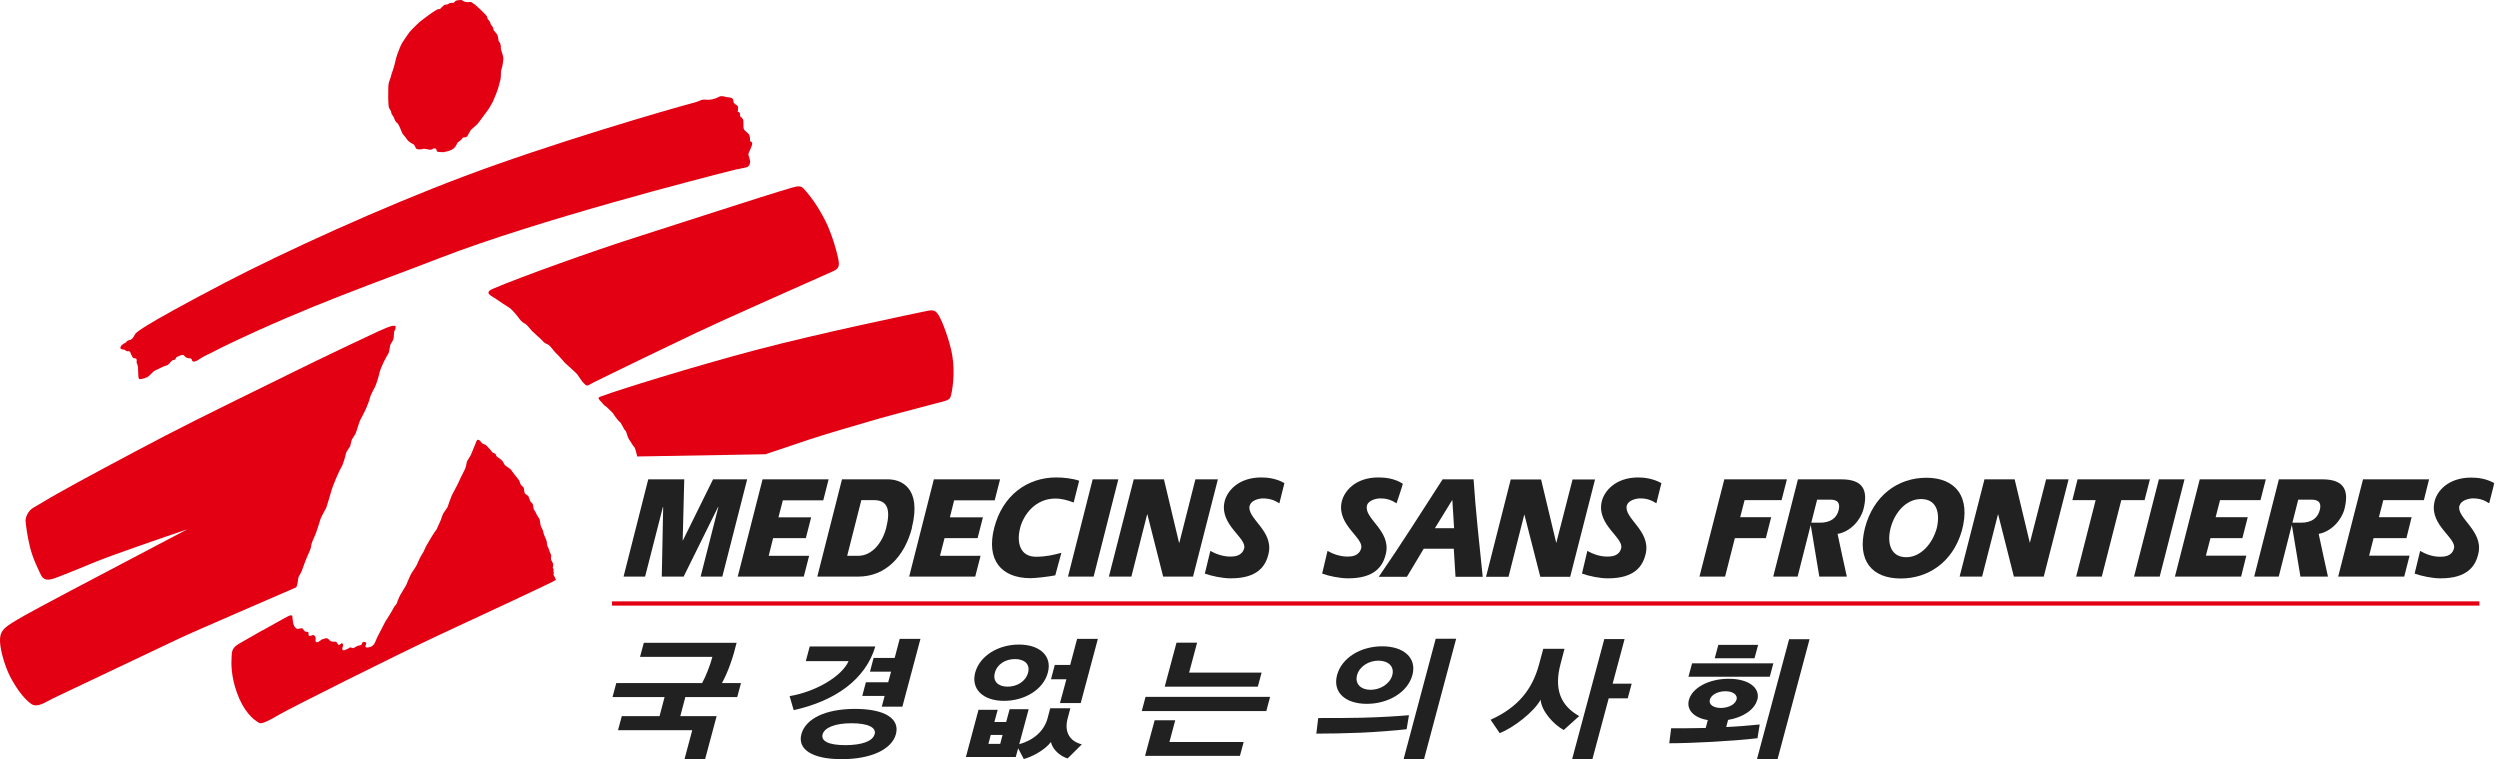 <svg xmlns="http://www.w3.org/2000/svg" width="158" height="48" viewBox="0 0 158 48" fill="none">
  <path d="M156.698 38.006H38.68V38.275H156.698V38.006Z" fill="#E30012"/>
  <path d="M99.385 30.304L98.361 34.299H98.351L97.397 30.304H95.478L93.918 36.452H95.339L96.333 32.526H96.343L97.347 36.452H99.236L100.806 30.304H99.385Z" fill="#212121"/>
  <path d="M90.686 33.383L91.77 31.619H91.789L91.899 33.383H90.696H90.686ZM91.173 30.294C89.841 32.356 88.529 34.439 87.138 36.452H88.917L89.98 34.678H91.879L91.988 36.452H93.708C93.499 34.409 93.261 32.317 93.131 30.294H91.183H91.173Z" fill="#212121"/>
  <path d="M102.814 31.948C102.904 31.629 103.371 31.509 103.619 31.5C104.096 31.49 104.375 31.619 104.683 31.808C104.683 31.808 104.991 30.593 105.001 30.533C104.494 30.254 103.947 30.174 103.54 30.174C102.099 30.174 101.353 31.041 101.214 31.769C100.946 33.203 102.645 34.001 102.456 34.658C102.327 35.146 101.85 35.176 101.582 35.176C101.124 35.176 100.697 35.027 100.319 34.818L99.981 36.252C100.439 36.412 101.095 36.551 101.621 36.551C103.301 36.551 103.838 35.794 104.017 34.957C104.315 33.522 102.605 32.745 102.814 31.948Z" fill="#212121"/>
  <path d="M86.393 31.948C86.472 31.629 86.95 31.509 87.188 31.5C87.675 31.49 87.953 31.619 88.262 31.808C88.262 31.808 88.659 30.633 88.659 30.573C88.122 30.224 87.516 30.174 87.109 30.174C85.667 30.174 84.922 31.041 84.783 31.769C84.514 33.203 86.214 34.001 86.025 34.658C85.886 35.146 85.419 35.176 85.16 35.176C84.713 35.176 84.276 35.027 83.898 34.818L83.56 36.252C84.007 36.412 84.673 36.551 85.2 36.551C86.88 36.551 87.417 35.794 87.596 34.957C87.904 33.522 86.184 32.765 86.393 31.948Z" fill="#212121"/>
  <path d="M128.291 34.29H128.281L127.326 30.294H125.418L123.847 36.442H125.269L126.273 32.506H126.283L127.277 36.442H129.165L130.736 30.294H129.314L128.291 34.29Z" fill="#212121"/>
  <path d="M110.259 31.609H112.595L112.933 30.294H108.977L107.406 36.442H109.026L109.643 34.011H111.601L111.939 32.685H109.98L110.259 31.609Z" fill="#212121"/>
  <path d="M135.875 30.294H131.302L130.974 31.609H132.445L131.213 36.442H132.833L134.065 31.609H135.537L135.875 30.294Z" fill="#212121"/>
  <path d="M136.442 30.294L134.871 36.442H136.492L138.062 30.294H136.442Z" fill="#212121"/>
  <path d="M141.719 34.011L142.057 32.685H140.029L140.307 31.609H142.862L143.2 30.294H139.025L137.455 36.442H141.639L141.967 35.117H139.413L139.701 34.011H141.719Z" fill="#212121"/>
  <path d="M152.086 34.011L152.414 32.685H150.347L150.625 31.609H153.189L153.517 30.294H149.343L147.772 36.442H151.947L152.285 35.117H149.73L150.009 34.011H152.086Z" fill="#212121"/>
  <path d="M122.406 33.373C122.137 34.359 121.392 35.216 120.477 35.216C119.493 35.216 119.245 34.33 119.483 33.383C119.722 32.436 120.438 31.54 121.412 31.54C122.386 31.54 122.634 32.386 122.406 33.373ZM121.75 30.194C119.921 30.194 118.39 31.34 117.863 33.373C117.346 35.425 118.3 36.561 120.129 36.561C121.849 36.561 123.41 35.545 123.986 33.552C124.583 31.39 123.579 30.194 121.75 30.194Z" fill="#212121"/>
  <path d="M155.446 31.948C155.536 31.629 156.003 31.509 156.252 31.499C156.729 31.489 157.017 31.619 157.315 31.808C157.315 31.808 157.633 30.593 157.633 30.533C157.136 30.244 156.58 30.184 156.172 30.184C154.731 30.184 153.975 31.041 153.846 31.778C153.568 33.213 155.277 34.01 155.089 34.668C154.949 35.166 154.482 35.186 154.214 35.186C153.757 35.186 153.329 35.037 152.952 34.817L152.604 36.252C153.061 36.412 153.717 36.551 154.244 36.551C155.924 36.551 156.46 35.794 156.639 34.957C156.947 33.522 155.218 32.725 155.437 31.948" fill="#212121"/>
  <path d="M116.144 33.742C116.969 33.592 117.595 32.865 117.774 32.167C118.082 30.952 117.724 30.294 116.372 30.294H113.629L112.068 36.442H113.609L114.842 31.579H115.637C115.865 31.579 116.362 31.579 116.203 32.237C116.084 32.725 115.706 33.044 114.991 33.034H114.414L114.981 36.442H116.72C116.72 36.442 116.154 33.871 116.134 33.742" fill="#212121"/>
  <path d="M146.541 33.742C147.356 33.592 147.992 32.855 148.171 32.167C148.479 30.952 148.121 30.294 146.769 30.294H144.026L142.465 36.442H144.016L145.248 31.579H146.044C146.272 31.579 146.779 31.579 146.61 32.237C146.481 32.725 146.113 33.044 145.398 33.034H144.821L145.388 36.442H147.127C147.127 36.442 146.56 33.871 146.541 33.742Z" fill="#212121"/>
  <path d="M61.634 36.442L61.972 35.127H59.407L59.695 34.011H61.783L62.121 32.695H60.033L60.302 31.619H62.866L63.204 30.294H59.019L57.459 36.442H61.634Z" fill="#212121"/>
  <path d="M50.799 36.442L51.137 35.127H48.582L48.861 34.011H50.928L51.266 32.695H49.199L49.477 31.619H52.031L52.369 30.294H48.194L46.624 36.442H50.799Z" fill="#212121"/>
  <path d="M65.132 36.541C65.421 36.541 66.236 36.452 66.693 36.362L67.08 34.937C66.603 35.067 66.116 35.186 65.47 35.186C64.476 35.186 64.228 34.3 64.476 33.353C64.685 32.536 65.43 31.509 66.693 31.509C67.11 31.509 67.488 31.619 67.856 31.759L68.204 30.384C67.826 30.244 67.21 30.174 66.762 30.174C64.913 30.174 63.363 31.31 62.836 33.353C62.309 35.395 63.283 36.541 65.132 36.541Z" fill="#212121"/>
  <path d="M69.117 36.442L70.678 30.294H69.057L67.497 36.442H69.117Z" fill="#212121"/>
  <path d="M41.894 32.048H41.913L41.824 36.442H43.206L45.383 32.038H45.402L44.279 36.442H45.651L47.221 30.294H45.064L43.156 34.16H43.146L43.245 30.294H40.969L39.409 36.442H40.77L41.894 32.048Z" fill="#212121"/>
  <path d="M71.503 36.442L72.497 32.516H72.517L73.511 36.442H75.4L76.97 30.294H75.549L74.535 34.3H74.515L73.561 30.294H71.652L70.082 36.442H71.503Z" fill="#212121"/>
  <path d="M56.007 33.363C55.778 34.27 55.132 35.127 54.237 35.127H53.542L54.436 31.609H55.241C56.106 31.609 56.295 32.227 56.007 33.363ZM57.627 33.363C58.283 30.762 56.882 30.294 56.126 30.294H53.214L51.653 36.442H54.227C55.997 36.442 57.17 35.147 57.637 33.363" fill="#212121"/>
  <path d="M78.988 31.948C79.068 31.629 79.535 31.509 79.793 31.5C80.27 31.5 80.549 31.619 80.857 31.808C80.857 31.808 81.165 30.593 81.175 30.533C80.678 30.244 80.121 30.174 79.714 30.174C78.263 30.174 77.517 31.041 77.378 31.769C77.109 33.203 78.809 34.001 78.63 34.658C78.491 35.146 78.024 35.176 77.756 35.176C77.308 35.176 76.871 35.027 76.493 34.818L76.145 36.252C76.603 36.412 77.259 36.551 77.785 36.551C79.465 36.551 80.002 35.794 80.181 34.957C80.489 33.522 78.769 32.755 78.978 31.948" fill="#212121"/>
  <path d="M16.575 39.85C17.023 39.591 18.036 39.042 18.156 38.973C18.345 38.863 18.464 38.873 18.474 38.933C18.504 39.162 18.494 39.64 18.782 39.74C18.871 39.77 19.08 39.66 19.12 39.72C19.229 39.88 19.229 39.85 19.259 39.889C19.299 39.949 19.438 39.919 19.468 39.949C19.547 40.019 19.468 40.119 19.517 40.169C19.587 40.248 19.726 40.119 19.806 40.139C19.935 40.169 19.965 40.318 19.945 40.408C19.915 40.567 20.005 40.687 20.253 40.477C20.392 40.358 20.402 40.418 20.512 40.358C20.581 40.328 20.69 40.328 20.74 40.378C20.79 40.428 20.869 40.507 20.939 40.537C21.048 40.577 21.158 40.537 21.227 40.557C21.326 40.597 21.326 40.746 21.416 40.756C21.495 40.766 21.585 40.607 21.635 40.657C21.784 40.796 21.506 41.045 21.704 41.095C21.804 41.125 21.853 41.035 21.933 41.025C22.012 41.015 22.062 40.916 22.142 40.916C22.221 40.916 22.271 40.995 22.36 40.946C22.44 40.906 22.5 40.876 22.559 40.836C22.659 40.776 22.768 40.806 22.828 40.756C22.907 40.697 22.847 40.537 23.056 40.577C23.275 40.617 23.026 40.816 23.116 40.896C23.185 40.956 23.374 40.896 23.434 40.876C23.553 40.836 23.662 40.697 23.702 40.597C23.742 40.477 23.931 40.079 24 39.969C24.07 39.86 24.259 39.441 24.348 39.292C24.448 39.152 24.825 38.534 24.865 38.435C24.905 38.335 25.044 38.206 25.074 38.136C25.104 38.066 25.183 37.817 25.283 37.628C25.382 37.438 25.64 37.05 25.67 36.98C25.69 36.91 25.899 36.442 25.968 36.292C26.038 36.153 26.297 35.824 26.356 35.665C26.416 35.505 26.585 35.176 26.585 35.176L26.764 34.877C26.764 34.877 26.823 34.748 26.903 34.569C26.992 34.389 27.241 34.001 27.31 33.871C27.38 33.742 27.589 33.463 27.589 33.463L27.748 33.114L27.867 32.845C27.867 32.845 27.966 32.536 28.016 32.446C28.066 32.357 28.225 32.157 28.285 32.048C28.324 31.938 28.483 31.46 28.553 31.31C28.622 31.161 28.97 30.543 29.01 30.424C29.04 30.304 29.408 29.646 29.438 29.517C29.477 29.377 29.487 29.198 29.537 29.118C29.587 29.038 29.726 28.819 29.756 28.759C29.776 28.7 30.014 28.122 30.054 28.032C30.094 27.952 30.113 27.793 30.213 27.793C30.302 27.793 30.372 27.893 30.442 27.982C30.511 28.082 30.66 28.072 30.74 28.152C30.819 28.241 31.098 28.54 31.117 28.58C31.127 28.63 31.286 28.64 31.316 28.69C31.346 28.74 31.376 28.859 31.426 28.879C31.475 28.899 31.714 29.068 31.764 29.148C31.813 29.218 31.873 29.367 31.933 29.417C31.992 29.467 32.27 29.636 32.31 29.706C32.34 29.776 32.738 30.264 32.797 30.344C32.847 30.424 32.877 30.573 32.917 30.633C32.946 30.692 33.096 30.782 33.105 30.842C33.115 30.902 33.135 31.121 33.175 31.181C33.205 31.241 33.374 31.31 33.404 31.38C33.434 31.44 33.503 31.669 33.533 31.709C33.563 31.739 33.642 31.799 33.662 31.838C33.692 31.888 33.712 32.157 33.742 32.197C33.781 32.247 33.901 32.456 33.931 32.536C33.97 32.626 34.09 32.775 34.109 32.835C34.129 32.895 34.149 33.134 34.169 33.223C34.199 33.313 34.308 33.492 34.318 33.532C34.318 33.582 34.358 33.722 34.358 33.722L34.447 33.951C34.447 33.951 34.557 34.18 34.557 34.26C34.557 34.339 34.577 34.439 34.596 34.499C34.606 34.559 34.706 34.708 34.706 34.758C34.706 34.808 34.835 35.087 34.835 35.087C34.835 35.087 34.805 35.326 34.835 35.386C34.865 35.446 34.964 35.615 34.964 35.675C34.964 35.734 34.934 35.894 34.934 35.894L34.994 35.993C34.994 35.993 34.964 36.123 34.994 36.173C35.014 36.223 34.964 36.332 34.994 36.362C35.034 36.392 35.133 36.651 35.133 36.651C35.064 36.741 30.044 39.062 27.887 40.069C24.796 41.514 18.355 44.752 17.669 45.151C16.983 45.549 16.555 45.778 16.386 45.689C15.999 45.489 15.382 44.941 14.965 43.756C14.607 42.759 14.607 41.932 14.637 41.514C14.657 41.195 14.637 40.956 15.114 40.677C15.283 40.577 16.168 40.079 16.615 39.82" fill="#E30012"/>
  <path d="M7.657 22.043C7.677 22.093 7.787 22.083 7.866 22.103C7.906 22.113 7.985 22.193 8.035 22.203C8.085 22.203 8.154 22.183 8.184 22.203C8.264 22.263 8.244 22.342 8.294 22.412C8.343 22.482 8.363 22.601 8.443 22.631C8.512 22.651 8.612 22.641 8.632 22.711C8.661 22.781 8.602 22.9 8.661 22.99C8.791 23.229 8.681 23.897 8.801 23.947C8.92 23.996 9.278 23.877 9.407 23.767C9.536 23.648 9.715 23.448 9.814 23.409C10.003 23.329 10.361 23.13 10.54 23.09C10.709 23.05 10.799 22.771 10.967 22.751C11.136 22.741 11.077 22.601 11.196 22.552C11.315 22.502 11.534 22.382 11.614 22.452C11.643 22.482 11.713 22.581 11.832 22.621C11.961 22.671 12.101 22.601 12.13 22.751C12.16 22.97 12.488 22.771 12.488 22.771C12.488 22.771 12.886 22.512 13.055 22.442C13.224 22.372 13.671 22.133 13.671 22.133C13.671 22.133 14.019 21.954 14.168 21.884C19.585 19.273 23.86 17.838 27.776 16.314C33.879 13.943 44.455 11.222 46.463 10.724C46.672 10.674 47.139 10.595 47.199 10.565C47.258 10.535 47.358 10.505 47.398 10.316C47.447 10.126 47.298 9.857 47.298 9.758C47.298 9.658 47.517 9.269 47.537 9.11C47.557 8.941 47.398 8.921 47.398 8.921C47.398 8.921 47.417 8.711 47.368 8.562C47.318 8.412 47.05 8.273 47.01 8.153C46.96 8.034 47.01 7.675 46.96 7.555C46.91 7.436 46.761 7.336 46.761 7.336C46.761 7.336 46.801 7.276 46.761 7.167C46.732 7.057 46.622 7.067 46.622 7.067C46.622 7.067 46.662 6.838 46.642 6.748C46.622 6.669 46.503 6.609 46.503 6.609C46.503 6.609 46.354 6.519 46.354 6.42C46.354 6.32 46.324 6.25 46.255 6.2C46.175 6.151 45.966 6.151 45.897 6.131C45.827 6.111 45.658 6.061 45.539 6.081C45.419 6.101 45.37 6.2 45.032 6.27C44.694 6.35 44.555 6.27 44.406 6.3C44.267 6.33 44.097 6.43 43.928 6.469C42.298 6.898 34.794 9.08 29.257 11.172C24.118 13.105 17.985 15.905 14.248 17.849C11.425 19.323 9.914 20.18 9.288 20.569C8.96 20.768 8.612 21.007 8.552 21.097C8.463 21.246 8.373 21.465 8.184 21.495C7.966 21.535 7.985 21.655 7.916 21.675C7.826 21.695 7.727 21.784 7.657 21.854C7.588 21.924 7.618 22.023 7.638 22.073" fill="#E30012"/>
  <path d="M31.017 18.675C30.769 18.526 30.848 18.387 31.137 18.257C32.926 17.49 37.449 15.876 40.033 15.049C42.24 14.351 48.353 12.348 50.053 11.86C50.46 11.74 50.629 11.74 50.808 11.94C51.265 12.438 51.722 13.095 52.14 13.912C52.528 14.67 52.865 15.766 52.995 16.453C53.094 16.962 52.856 17.051 52.587 17.171C50.699 18.018 46.037 20.07 44.099 20.987C42.2 21.884 38.741 23.558 37.558 24.146C37.061 24.395 37.141 24.494 36.803 24.116C36.703 23.996 36.534 23.727 36.484 23.657C36.435 23.588 35.789 23.01 35.709 22.94C35.639 22.86 35.272 22.432 35.182 22.362C35.083 22.292 34.775 21.854 34.675 21.804C34.576 21.754 34.417 21.675 34.347 21.605C34.278 21.535 34.148 21.386 34.079 21.336C34.009 21.286 33.84 21.117 33.84 21.117L33.622 20.917L33.433 20.698C33.433 20.698 33.264 20.479 33.145 20.439C33.025 20.389 32.856 20.2 32.807 20.12C32.757 20.05 32.379 19.562 32.18 19.443C31.991 19.323 31.524 19.024 31.425 18.945C31.326 18.875 31.206 18.795 30.997 18.675" fill="#E30012"/>
  <path d="M37.897 25.282C37.708 25.092 37.947 25.073 38.165 24.993C38.96 24.684 43.662 23.209 47.757 22.123C51.843 21.047 57.747 19.821 58.632 19.642C58.999 19.572 59.139 19.622 59.327 19.931C59.546 20.28 59.993 21.445 60.172 22.392C60.391 23.588 60.172 24.803 60.073 25.092C59.983 25.331 59.655 25.352 58.86 25.571C58.383 25.7 56.345 26.228 55.511 26.467C54.546 26.746 52.002 27.484 51.067 27.803C49.904 28.201 48.373 28.709 48.373 28.709L40.272 28.849C40.272 28.849 40.153 28.301 40.084 28.251C40.004 28.201 39.885 27.932 39.815 27.862C39.746 27.793 39.646 27.524 39.646 27.524C39.646 27.524 39.577 27.235 39.497 27.185C39.428 27.135 39.258 26.716 39.179 26.677C39.109 26.627 38.941 26.418 38.871 26.318C38.791 26.218 38.752 26.099 38.632 26.009C38.513 25.909 38.364 25.72 38.264 25.67C38.165 25.62 38.086 25.471 37.897 25.292" fill="#E30012"/>
  <path d="M28.095 9.618C27.866 9.618 27.657 9.618 27.608 9.558C27.578 9.518 27.608 9.459 27.558 9.409C27.498 9.359 27.389 9.379 27.349 9.409C27.319 9.439 27.319 9.439 27.24 9.459C27.16 9.489 26.852 9.379 26.743 9.409C26.633 9.449 26.405 9.459 26.325 9.409C26.246 9.369 26.236 9.16 26.097 9.1C26.027 9.07 25.799 8.941 25.729 8.821C25.659 8.691 25.46 8.502 25.421 8.412C25.381 8.323 25.321 8.183 25.291 8.104C25.262 8.034 25.192 7.874 25.152 7.825C25.103 7.775 25.043 7.725 25.003 7.675C24.954 7.625 24.914 7.446 24.864 7.376C24.844 7.336 24.785 7.257 24.755 7.207C24.725 7.147 24.725 7.087 24.705 7.017C24.675 6.948 24.596 6.858 24.576 6.788C24.556 6.729 24.526 6.3 24.536 5.971C24.536 5.642 24.536 5.353 24.576 5.224C24.606 5.094 24.675 4.965 24.705 4.835C24.725 4.696 24.904 4.257 24.944 4.048C24.983 3.839 25.093 3.45 25.152 3.321C25.202 3.181 25.341 2.823 25.421 2.703C25.49 2.583 25.769 2.185 25.868 2.045C25.977 1.906 26.474 1.418 26.594 1.328C26.713 1.238 26.981 1.039 27.071 0.969C27.12 0.929 27.468 0.69 27.588 0.62C27.667 0.571 27.806 0.571 27.806 0.571L27.926 0.451C27.926 0.451 27.995 0.381 28.055 0.332C28.114 0.282 28.273 0.282 28.273 0.282C28.273 0.282 28.453 0.142 28.631 0.182C28.711 0.192 28.761 0.053 28.84 0.033C28.91 0.013 29.178 -0.017 29.208 0.013C29.248 0.053 29.287 0.092 29.436 0.122C29.576 0.152 29.705 0.122 29.755 0.122C29.834 0.142 29.914 0.242 29.963 0.252C30.013 0.272 30.679 0.88 30.768 1.029C30.798 1.079 30.808 1.178 30.828 1.208C30.858 1.258 30.967 1.328 31.007 1.497C31.037 1.627 31.176 1.667 31.186 1.856C31.186 1.966 31.405 2.065 31.464 2.294C31.484 2.354 31.504 2.583 31.524 2.613C31.544 2.653 31.584 2.663 31.613 2.743C31.643 2.823 31.663 2.942 31.653 3.042C31.643 3.141 31.822 3.51 31.812 3.739C31.792 3.958 31.753 4.208 31.693 4.377C31.633 4.546 31.673 4.875 31.633 5.015C31.603 5.144 31.504 5.473 31.484 5.573C31.464 5.672 31.186 6.36 31.146 6.43C31.096 6.499 30.947 6.808 30.868 6.908C30.798 6.998 30.242 7.775 30.142 7.874C30.043 7.974 29.794 8.163 29.745 8.233C29.675 8.333 29.625 8.452 29.556 8.572C29.447 8.751 29.297 8.622 29.218 8.741C29.118 8.911 28.93 8.96 28.89 9.06C28.84 9.22 28.711 9.349 28.651 9.399C28.512 9.509 28.234 9.588 28.095 9.598" fill="#E30012"/>
  <path d="M11.893 33.433C11.893 33.433 9.517 34.24 8.573 34.579C7.668 34.897 6.694 35.246 6.028 35.515C5.233 35.844 3.812 36.422 3.464 36.541C2.937 36.731 2.718 36.621 2.569 36.302C2.43 35.993 2.082 35.336 1.893 34.569C1.704 33.791 1.635 33.154 1.615 32.915C1.605 32.675 1.804 32.257 2.092 32.097C2.38 31.938 3.066 31.51 3.623 31.201C4.676 30.593 8.324 28.64 10.491 27.514C12.787 26.318 16.416 24.565 18.364 23.598C20.312 22.631 23.513 21.117 23.89 20.948C24.278 20.778 24.676 20.589 24.875 20.589C25.073 20.589 24.994 20.678 24.994 20.758C24.994 20.838 24.924 20.858 24.904 21.007C24.884 21.147 24.904 21.316 24.855 21.456C24.805 21.595 24.676 21.735 24.656 21.834C24.636 21.934 24.606 22.273 24.517 22.392C24.427 22.512 24.079 23.189 24 23.498C23.93 23.807 23.771 24.325 23.702 24.445C23.632 24.565 23.403 25.013 23.374 25.162C23.354 25.312 23.195 25.651 23.145 25.79C23.095 25.93 22.807 26.478 22.757 26.567C22.708 26.657 22.519 27.305 22.469 27.404C22.419 27.504 22.23 27.793 22.23 27.793L22.131 28.201C22.131 28.201 21.863 28.59 21.863 28.66C21.863 28.73 21.674 29.387 21.575 29.527C21.475 29.666 21.018 30.703 20.928 31.071C20.829 31.43 20.66 31.968 20.62 32.087C20.57 32.207 20.312 32.636 20.262 32.785C20.213 32.934 19.994 33.652 19.924 33.801C19.855 33.941 19.666 34.359 19.666 34.499C19.666 34.638 19.517 34.957 19.398 35.216C19.278 35.485 19.129 35.944 19.06 36.113C18.98 36.282 18.891 36.402 18.861 36.492C18.841 36.591 18.811 36.85 18.791 36.93C18.771 37 18.722 37.119 18.722 37.119C18.602 37.179 12.132 39.959 11.227 40.398C10.312 40.836 3.742 43.945 3.335 44.144C2.927 44.334 2.38 44.762 1.983 44.493C1.466 44.134 0.969 43.397 0.631 42.739C0.353 42.191 0.054 41.275 0.005 40.617C-0.045 39.79 0.293 39.63 1.506 38.923C2.102 38.574 6.824 36.083 8.334 35.296C8.762 35.077 11.873 33.433 11.873 33.433" fill="#E30012"/>
  <path d="M111.064 44.234C111.263 43.486 110.537 42.899 109.255 42.899C107.972 42.899 106.939 43.486 106.74 44.234C106.571 44.852 107.038 45.36 107.933 45.509L107.803 46.007C107.068 46.027 106.342 46.027 105.617 46.027L105.497 46.974C106.889 46.974 109.483 46.844 111.074 46.655C111.114 46.366 111.173 46.077 111.213 45.788C110.497 45.858 109.791 45.918 109.096 45.948L109.215 45.499C110.169 45.34 110.895 44.842 111.054 44.234M114.374 40.398H113.072L111.034 48H112.336L114.364 40.398H114.374ZM111.849 42.769L112.078 41.922H106.939L106.71 42.769H111.849ZM108.37 41.603H110.885L111.114 40.756H108.599L108.37 41.603ZM109.742 44.224C109.662 44.523 109.235 44.742 108.758 44.742C108.281 44.742 107.982 44.523 108.062 44.224C108.141 43.915 108.559 43.686 109.046 43.686C109.533 43.686 109.831 43.915 109.752 44.224M102.674 40.388H101.392L99.355 47.99H100.637L101.67 44.134H102.873L103.122 43.208H101.919L102.674 40.388ZM99.812 45.26C98.619 44.593 98.201 43.546 98.629 41.952L98.877 41.005H97.535L97.267 41.992C96.84 43.586 95.925 44.712 94.206 45.489C94.394 45.768 94.593 46.057 94.782 46.336C95.657 45.987 96.929 45.011 97.367 44.224C97.426 44.961 98.201 45.798 98.828 46.137C99.156 45.838 99.484 45.549 99.812 45.25M85.766 42.669C85.916 42.111 86.512 41.753 87.118 41.753C87.725 41.753 88.142 42.111 87.993 42.669C87.844 43.227 87.228 43.596 86.621 43.596C86.015 43.596 85.617 43.227 85.766 42.669ZM89.047 45.2C88.371 45.26 87.277 45.33 86.094 45.36C85.22 45.38 84.325 45.38 83.311 45.38L83.192 46.366C83.967 46.366 85.051 46.346 86.015 46.306C86.93 46.267 88.222 46.167 88.898 46.087L89.047 45.2ZM92.029 40.368H90.737L88.709 47.97H90.001L92.029 40.368ZM84.504 42.659C84.206 43.766 85.041 44.483 86.383 44.483C87.725 44.483 88.967 43.766 89.265 42.659C89.554 41.573 88.709 40.846 87.357 40.846C86.005 40.846 84.802 41.563 84.504 42.659ZM80.031 44.941L80.27 44.044H72.397L72.159 44.941H80.031ZM79.494 43.397L79.733 42.51H75.151L75.657 40.617H74.355L73.61 43.397H79.494ZM78.361 47.781L78.6 46.894H73.908L74.276 45.519H72.974L72.367 47.771H78.371L78.361 47.781ZM64.197 47.841L64.346 47.293L64.704 47.97C65.201 47.841 66.016 47.422 66.423 46.894C66.523 47.422 67.089 47.831 67.477 47.931L68.371 47.044C67.556 46.834 67.258 46.207 67.477 45.4L67.646 44.762H66.374L66.205 45.4C65.976 46.237 65.28 46.795 64.415 47.034L65.012 44.822H63.809L63.59 45.629H62.845L63.054 44.861H61.841L61.046 47.841H64.207H64.197ZM61.632 42.51C61.354 43.556 62.139 44.294 63.451 44.294C64.763 44.294 65.946 43.576 66.224 42.51C66.513 41.444 65.698 40.736 64.395 40.736C63.093 40.736 61.92 41.444 61.632 42.51ZM68.302 44.433L69.385 40.378H68.073L67.636 42.022H66.662L66.423 42.928H67.397L66.99 44.433H68.302ZM62.875 42.52C63.014 41.982 63.541 41.653 64.147 41.653C64.753 41.653 65.121 41.982 64.972 42.52C64.823 43.068 64.276 43.397 63.68 43.397C63.083 43.397 62.726 43.058 62.875 42.52ZM63.213 47.014H62.467L62.616 46.446H63.362L63.213 47.014ZM55.271 46.406C55.161 46.834 54.495 47.093 53.422 47.093C52.348 47.093 51.871 46.825 51.99 46.406C52.11 45.987 52.776 45.709 53.799 45.709C54.873 45.709 55.39 45.977 55.281 46.406M57.03 44.662L58.173 40.378H56.861L56.543 41.583H55.211L54.982 42.45H56.314L56.135 43.118H54.724L54.495 43.985H55.907L55.728 44.662H57.04H57.03ZM51.175 40.856L50.927 41.783H53.63C53.203 42.749 51.563 43.716 49.903 43.995L50.161 44.882C52.776 44.303 54.704 42.948 55.32 40.856H51.165H51.175ZM56.622 46.396C56.881 45.429 55.937 44.802 54.038 44.802C52.139 44.802 50.907 45.439 50.648 46.396C50.39 47.362 51.334 47.98 53.193 47.98C55.052 47.98 56.364 47.362 56.622 46.396ZM39.297 45.26L39.058 46.147H43.75L43.263 47.97H44.565L45.291 45.26H42.995L43.313 44.054H46.593L46.831 43.168H45.629C46.026 42.45 46.344 41.504 46.553 40.627H40.689L40.45 41.514H45.022C44.903 42.002 44.595 42.769 44.376 43.168H38.949L38.711 44.054H42.001L41.683 45.26H39.297Z" fill="#212121"/>
</svg>